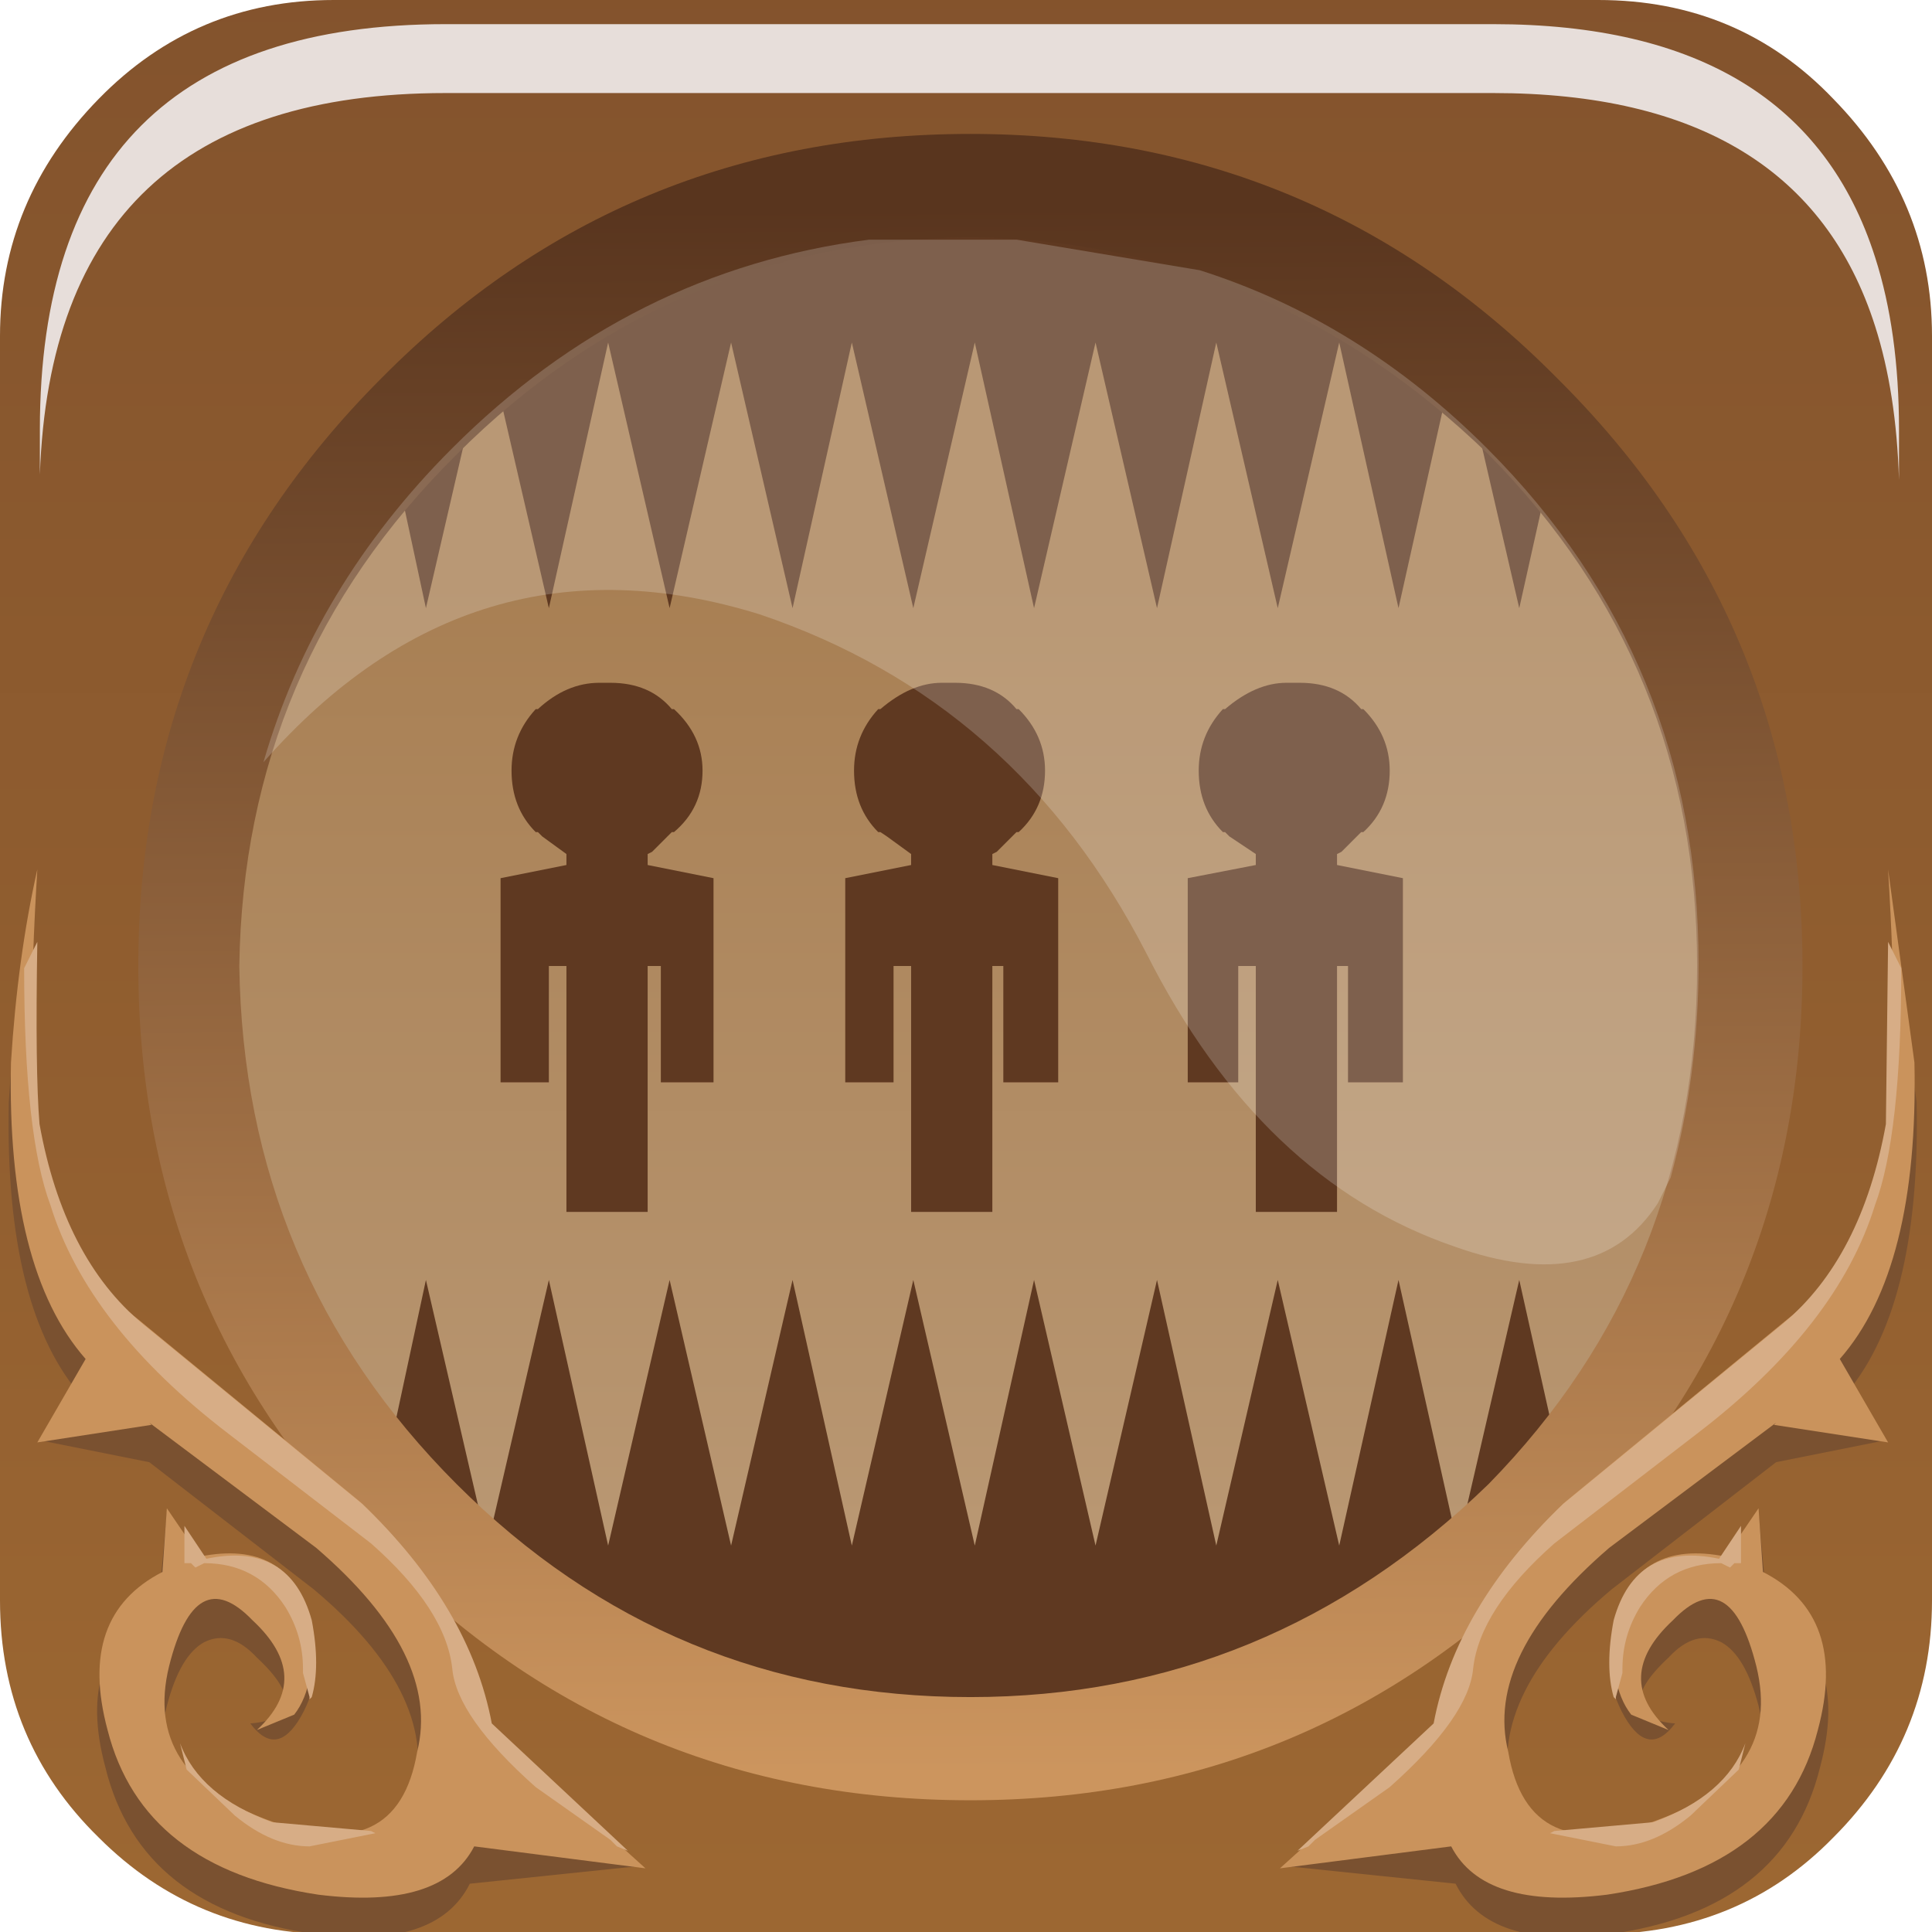 <?xml version="1.0" encoding="UTF-8" standalone="no"?>
<svg xmlns:xlink="http://www.w3.org/1999/xlink" height="44.0px" width="44.0px" xmlns="http://www.w3.org/2000/svg">
  <g transform="matrix(1.0, 0.0, 0.0, 1.0, 0.0, 0.0)">
    <use height="44.05" transform="matrix(1.0, 0.0, 0.0, 1.0, 0.0, 0.0)" width="44.0" xlink:href="#shape0"/>
    <use height="0.0" transform="matrix(1.209, 0.0, 0.0, 1.21, 0.95, 0.75)" width="0.0" xlink:href="#sprite0"/>
    <use height="24.3" transform="matrix(1.0, 0.0, 0.0, 1.0, 0.2, 19.8)" width="43.45" xlink:href="#shape1"/>
    <use height="8.6" transform="matrix(1.208, 0.0, 0.0, 1.207, 0.908, 0.55)" width="35.05" xlink:href="#sprite1"/>
    <use height="20.15" transform="matrix(1.159, 0.0, 0.0, 1.161, 6.0, 5.4)" width="28.2" xlink:href="#sprite2"/>
  </g>
  <defs>
    <g id="shape0" transform="matrix(1.0, 0.0, 0.0, 1.0, 0.0, 0.0)">
      <path d="M36.05 36.75 Q30.15 42.65 21.8 42.65 13.4 42.65 7.55 36.75 1.6 30.8 1.6 22.45 1.6 14.1 7.55 8.2 13.4 2.25 21.8 2.25 30.15 2.25 36.05 8.2 41.9 14.1 41.9 22.45 41.9 30.8 36.05 36.75" fill="url(#gradient0)" fill-rule="evenodd" stroke="none"/>
      <path d="M38.7 8.05 L37.35 13.85 35.95 7.8 34.6 13.85 33.2 7.8 31.85 13.85 30.5 7.8 29.1 13.85 27.7 7.8 26.35 13.85 24.95 7.8 23.55 13.85 22.2 7.8 20.8 13.85 19.4 7.8 18.05 13.85 16.65 7.8 15.25 13.85 13.85 7.8 12.5 13.85 11.1 7.8 9.7 13.85 8.4 7.8 7.0 13.85 5.7 8.25 5.7 1.6 38.7 1.6 38.7 8.05 M5.7 34.75 L7.0 29.15 8.4 35.2 9.7 29.15 11.1 35.2 12.5 29.15 13.85 35.2 15.25 29.15 16.65 35.2 18.05 29.15 19.4 35.2 20.8 29.15 22.2 35.2 23.55 29.15 24.95 35.2 26.35 29.15 27.7 35.2 29.1 29.15 30.5 35.2 31.85 29.15 33.2 35.2 34.6 29.15 35.95 35.2 37.35 29.15 38.7 35.0 38.7 41.4 5.7 41.4 5.7 34.75 M13.65 15.55 L13.8 15.55 13.9 15.55 Q14.8 15.55 15.3 16.15 L15.35 16.15 Q16.0 16.75 16.0 17.55 16.0 18.4 15.35 18.95 L15.3 18.95 14.85 19.4 14.75 19.45 14.75 19.7 16.25 20.0 16.25 20.95 16.25 24.65 15.45 24.65 15.05 24.65 15.05 22.0 14.75 22.0 14.75 27.25 14.75 27.3 14.75 27.6 14.05 27.6 14.0 27.6 13.7 27.6 13.65 27.6 12.9 27.6 12.9 27.3 12.9 27.25 12.9 22.0 12.5 22.0 12.5 24.65 12.2 24.65 11.4 24.65 11.4 20.95 11.4 20.0 12.9 19.7 12.9 19.45 12.35 19.05 12.25 18.95 12.2 18.95 Q11.65 18.4 11.65 17.55 11.65 16.75 12.2 16.15 L12.25 16.15 Q12.9 15.55 13.65 15.55 M27.85 16.15 L27.9 16.15 Q28.6 15.55 29.3 15.55 L29.5 15.55 29.6 15.55 Q30.5 15.55 31.0 16.15 L31.05 16.15 Q31.65 16.75 31.65 17.55 31.65 18.4 31.05 18.95 L31.0 18.95 30.55 19.4 30.45 19.45 30.45 19.7 31.95 20.0 31.95 20.95 31.95 24.65 31.1 24.65 30.7 24.65 30.7 22.0 30.45 22.0 30.45 27.25 30.45 27.3 30.45 27.6 29.7 27.6 29.65 27.6 29.35 27.6 29.3 27.6 28.6 27.6 28.6 27.3 28.6 27.25 28.6 22.0 28.2 22.0 28.2 24.65 27.85 24.65 27.05 24.65 27.05 20.95 27.05 20.0 28.6 19.7 28.6 19.45 28.0 19.05 27.9 18.95 27.85 18.95 Q27.3 18.4 27.3 17.55 27.3 16.75 27.85 16.15 M23.15 16.15 L23.2 16.15 Q23.8 16.75 23.8 17.55 23.8 18.4 23.2 18.95 L23.15 18.95 22.7 19.4 22.6 19.45 22.6 19.7 24.1 20.0 24.1 20.95 24.1 24.65 23.25 24.65 22.85 24.65 22.85 22.0 22.6 22.0 22.6 27.25 22.6 27.3 22.6 27.6 21.85 27.6 21.8 27.6 21.55 27.6 21.45 27.6 20.75 27.6 20.75 27.3 20.75 27.25 20.75 22.0 20.35 22.0 20.35 24.65 20.0 24.65 19.25 24.65 19.25 20.95 19.25 20.0 20.75 19.7 20.75 19.45 20.2 19.05 20.05 18.95 20.0 18.95 Q19.45 18.4 19.45 17.55 19.45 16.75 20.0 16.15 L20.05 16.15 Q20.75 15.55 21.45 15.55 L21.65 15.55 21.75 15.55 Q22.65 15.55 23.15 16.15" fill="#5f3921" fill-rule="evenodd" stroke="none"/>
      <path d="M22.0 4.7 Q14.8 4.7 9.7 9.8 4.65 14.95 4.65 22.05 4.65 29.25 9.7 34.35 14.75 39.45 22.0 39.45 29.15 39.45 34.2 34.35 39.3 29.25 39.3 22.05 39.3 14.85 34.2 9.8 29.15 4.7 22.0 4.7 M36.4 0.0 Q39.6 0.0 41.75 2.25 44.0 4.55 44.0 7.65 L44.0 36.45 Q44.0 39.6 41.75 41.85 39.6 44.05 36.4 44.05 L7.6 44.05 Q4.45 44.05 2.25 41.85 0.0 39.65 0.0 36.45 L0.0 7.65 Q0.0 4.55 2.25 2.25 4.45 0.0 7.6 0.0 L36.4 0.0" fill="url(#gradient1)" fill-rule="evenodd" stroke="none"/>
      <path d="M41.05 22.0 Q41.05 29.85 35.45 35.4 29.95 41.0 22.1 41.0 14.2 41.0 8.7 35.4 3.15 29.85 3.15 22.0 3.15 14.15 8.7 8.6 14.2 3.05 22.1 3.05 29.95 3.05 35.45 8.6 41.05 14.15 41.05 22.0 M33.9 10.35 Q28.9 5.5 22.1 5.4 15.25 5.5 10.4 10.35 5.55 15.15 5.45 22.0 5.55 28.95 10.4 33.8 15.25 38.65 22.1 38.65 28.9 38.65 33.9 33.8 38.65 28.95 38.65 22.0 38.65 15.15 33.9 10.35" fill="url(#gradient2)" fill-rule="evenodd" stroke="none"/>
    </g>
    <linearGradient gradientTransform="matrix(0.0, -0.015, -0.019, 0.0, 21.85, 25.45)" gradientUnits="userSpaceOnUse" id="gradient0" spreadMethod="pad" x1="-819.2" x2="819.2">
      <stop offset="0.012" stop-color="#bb9a76"/>
      <stop offset="1.0" stop-color="#a87f53"/>
    </linearGradient>
    <linearGradient gradientTransform="matrix(0.0, -0.034, -0.055, 0.0, 22.45, 16.35)" gradientUnits="userSpaceOnUse" id="gradient1" spreadMethod="pad" x1="-819.2" x2="819.2">
      <stop offset="0.02" stop-color="#9c6732"/>
      <stop offset="1.0" stop-color="#7d4e2b"/>
    </linearGradient>
    <linearGradient gradientTransform="matrix(1.0E-4, 0.022, -0.023, 1.0E-4, 22.15, 22.3)" gradientUnits="userSpaceOnUse" id="gradient2" spreadMethod="pad" x1="-819.2" x2="819.2">
      <stop offset="0.012" stop-color="#59351e"/>
      <stop offset="1.0" stop-color="#cc955e"/>
    </linearGradient>
    <g id="shape1" transform="matrix(1.0, 0.0, 0.0, 1.0, -0.2, -19.8)">
      <path d="M0.2 25.1 Q0.35 22.65 0.8 20.65 0.55 24.85 0.8 26.5 1.15 29.5 3.1 30.95 L8.15 35.1 Q10.6 37.45 11.0 40.2 L14.55 42.5 10.7 42.9 Q9.95 44.4 7.2 44.05 3.2 43.5 2.4 40.25 1.7 37.65 3.6 36.65 L3.8 34.45 4.5 36.3 Q6.5 35.9 6.95 37.0 7.45 38.05 6.85 39.1 6.3 40.05 5.7 39.25 6.4 39.2 6.5 38.8 6.55 38.4 5.85 37.75 5.25 37.1 4.65 37.4 4.1 37.7 3.8 38.85 3.2 41.3 6.05 42.4 9.0 43.5 9.45 40.8 9.95 38.55 7.15 36.2 L3.4 33.3 0.9 32.8 1.9 31.85 Q0.1 29.85 0.2 25.1" fill="#7a5130" fill-rule="evenodd" stroke="none"/>
      <path d="M0.25 24.2 Q0.4 21.8 0.85 19.8 0.6 23.95 0.85 25.55 1.2 28.55 3.15 30.05 L8.2 34.2 Q10.65 36.55 11.05 39.25 L14.7 42.55 10.8 42.05 Q10.05 43.5 7.25 43.15 3.25 42.55 2.45 39.4 1.75 36.8 3.7 35.8 L3.8 34.35 4.55 35.45 Q6.55 35.05 7.05 36.85 7.25 38.35 6.7 39.05 L5.85 39.4 Q7.15 38.2 5.75 36.9 4.45 35.55 3.85 37.95 3.25 40.4 6.1 41.45 9.05 42.55 9.5 39.9 10.05 37.7 7.2 35.25 L3.4 32.4 3.45 32.45 0.85 32.85 1.95 30.95 Q0.15 28.9 0.25 24.2" fill="#ca935c" fill-rule="evenodd" stroke="none"/>
      <path d="M0.85 21.45 Q0.8 24.4 0.9 25.6 1.45 28.65 3.25 30.15 L8.25 34.25 Q10.7 36.6 11.2 39.25 L14.3 42.15 14.05 42.05 13.9 41.9 12.2 40.7 Q10.4 39.1 10.3 38.0 10.15 36.65 8.45 35.15 L5.2 32.65 Q2.0 30.2 1.15 27.45 0.55 25.85 0.55 22.05 L0.85 21.45 M6.5 36.6 Q5.85 35.6 4.65 35.6 L4.45 35.7 4.35 35.6 4.2 35.6 4.2 34.75 4.7 35.5 Q6.6 35.1 7.1 36.9 7.3 37.95 7.1 38.65 L7.05 38.7 7.05 38.65 6.9 38.1 6.9 38.0 Q6.9 37.25 6.5 36.6 M4.25 40.3 L4.1 39.7 Q4.55 40.9 6.2 41.5 L8.45 41.7 8.55 41.75 7.05 42.05 Q6.2 42.05 5.35 41.35 L4.25 40.3" fill="#d7ad86" fill-rule="evenodd" stroke="none"/>
      <path d="M43.65 25.1 L43.05 20.65 Q43.3 24.85 43.05 26.5 42.7 29.5 40.75 30.95 L35.7 35.1 Q33.25 37.45 32.85 40.2 L29.3 42.5 33.15 42.9 Q33.9 44.4 36.65 44.05 40.65 43.5 41.45 40.25 42.15 37.65 40.25 36.65 L40.05 34.45 39.35 36.3 Q37.35 35.9 36.9 37.0 36.4 38.05 37.0 39.1 37.55 40.05 38.15 39.25 37.45 39.2 37.35 38.8 37.3 38.4 38.0 37.75 38.6 37.1 39.2 37.4 39.75 37.7 40.05 38.85 40.65 41.3 37.8 42.4 34.85 43.5 34.4 40.8 33.9 38.55 36.7 36.2 L40.45 33.3 42.95 32.8 41.95 31.85 Q43.75 29.85 43.65 25.1" fill="#7a5130" fill-rule="evenodd" stroke="none"/>
      <path d="M43.6 24.2 L43.0 19.8 Q43.25 23.95 43.0 25.55 42.65 28.55 40.7 30.05 L35.65 34.2 Q33.2 36.55 32.8 39.25 L29.15 42.55 33.05 42.05 Q33.8 43.5 36.6 43.15 40.6 42.55 41.4 39.4 42.1 36.8 40.15 35.8 L40.05 34.35 39.3 35.45 Q37.3 35.05 36.8 36.85 36.6 38.35 37.15 39.05 L38.0 39.4 Q36.7 38.2 38.1 36.9 39.4 35.55 40.0 37.95 40.6 40.4 37.75 41.45 34.8 42.55 34.35 39.9 33.8 37.7 36.65 35.25 L40.45 32.4 40.4 32.45 43.0 32.85 41.9 30.95 Q43.7 28.9 43.6 24.2" fill="#ca935c" fill-rule="evenodd" stroke="none"/>
      <path d="M43.0 21.45 L42.95 25.6 Q42.4 28.65 40.6 30.15 L35.6 34.25 Q33.15 36.6 32.65 39.25 L29.55 42.15 29.8 42.05 29.95 41.9 31.65 40.7 Q33.45 39.1 33.55 38.0 33.7 36.65 35.4 35.15 L38.65 32.65 Q41.85 30.2 42.7 27.45 43.3 25.85 43.3 22.05 L43.0 21.45 M37.35 36.6 Q38.0 35.6 39.2 35.6 L39.4 35.7 39.5 35.6 39.65 35.6 39.65 34.75 39.15 35.5 Q37.25 35.1 36.75 36.9 36.55 37.95 36.75 38.65 L36.8 38.7 36.8 38.65 36.95 38.1 36.95 38.0 Q36.95 37.25 37.35 36.6 M39.6 40.3 L39.75 39.7 Q39.3 40.9 37.65 41.5 L35.4 41.7 35.3 41.75 36.8 42.05 Q37.65 42.05 38.5 41.35 L39.6 40.3" fill="#d7ad86" fill-rule="evenodd" stroke="none"/>
    </g>
    <g id="sprite1" transform="matrix(1.0, 0.0, 0.0, 1.0, 0.2, 0.0)">
      <use height="8.6" transform="matrix(1.0, 0.0, 0.0, 1.0, -0.2, 0.0)" width="35.05" xlink:href="#shape2"/>
    </g>
    <g id="shape2" transform="matrix(1.0, 0.0, 0.0, 1.0, 0.2, 0.0)">
      <path d="M34.4 4.4 Q34.85 5.8 34.85 7.65 L34.85 8.6 Q34.8 6.95 34.4 5.7 33.0 1.3 27.2 1.3 L7.45 1.3 Q0.05 1.3 -0.2 8.5 L-0.2 7.65 Q-0.2 0.0 7.45 0.0 L27.2 0.0 Q33.0 0.0 34.4 4.4" fill="#e7deda" fill-rule="evenodd" stroke="none"/>
    </g>
    <g id="sprite2" transform="matrix(1.0, 0.0, 0.0, 1.0, 0.0, 0.0)">
      <use height="20.15" transform="matrix(1.0, 0.0, 0.0, 1.0, 0.0, 0.0)" width="28.2" xlink:href="#shape3"/>
    </g>
    <g id="shape3" transform="matrix(1.0, 0.0, 0.0, 1.0, 0.0, 0.0)">
      <path d="M27.65 18.45 L27.4 18.95 Q26.2 20.8 23.4 19.8 19.6 18.5 17.35 14.05 14.8 9.1 9.75 7.4 4.1 5.65 0.0 10.3 1.0 6.85 3.7 4.15 7.2 0.65 11.9 0.05 L14.8 0.05 18.4 0.65 Q21.55 1.65 24.05 4.15 28.2 8.3 28.2 14.25 28.2 16.45 27.65 18.45" fill="#ffffff" fill-opacity="0.196" fill-rule="evenodd" stroke="none"/>
    </g>
  </defs>
</svg>
